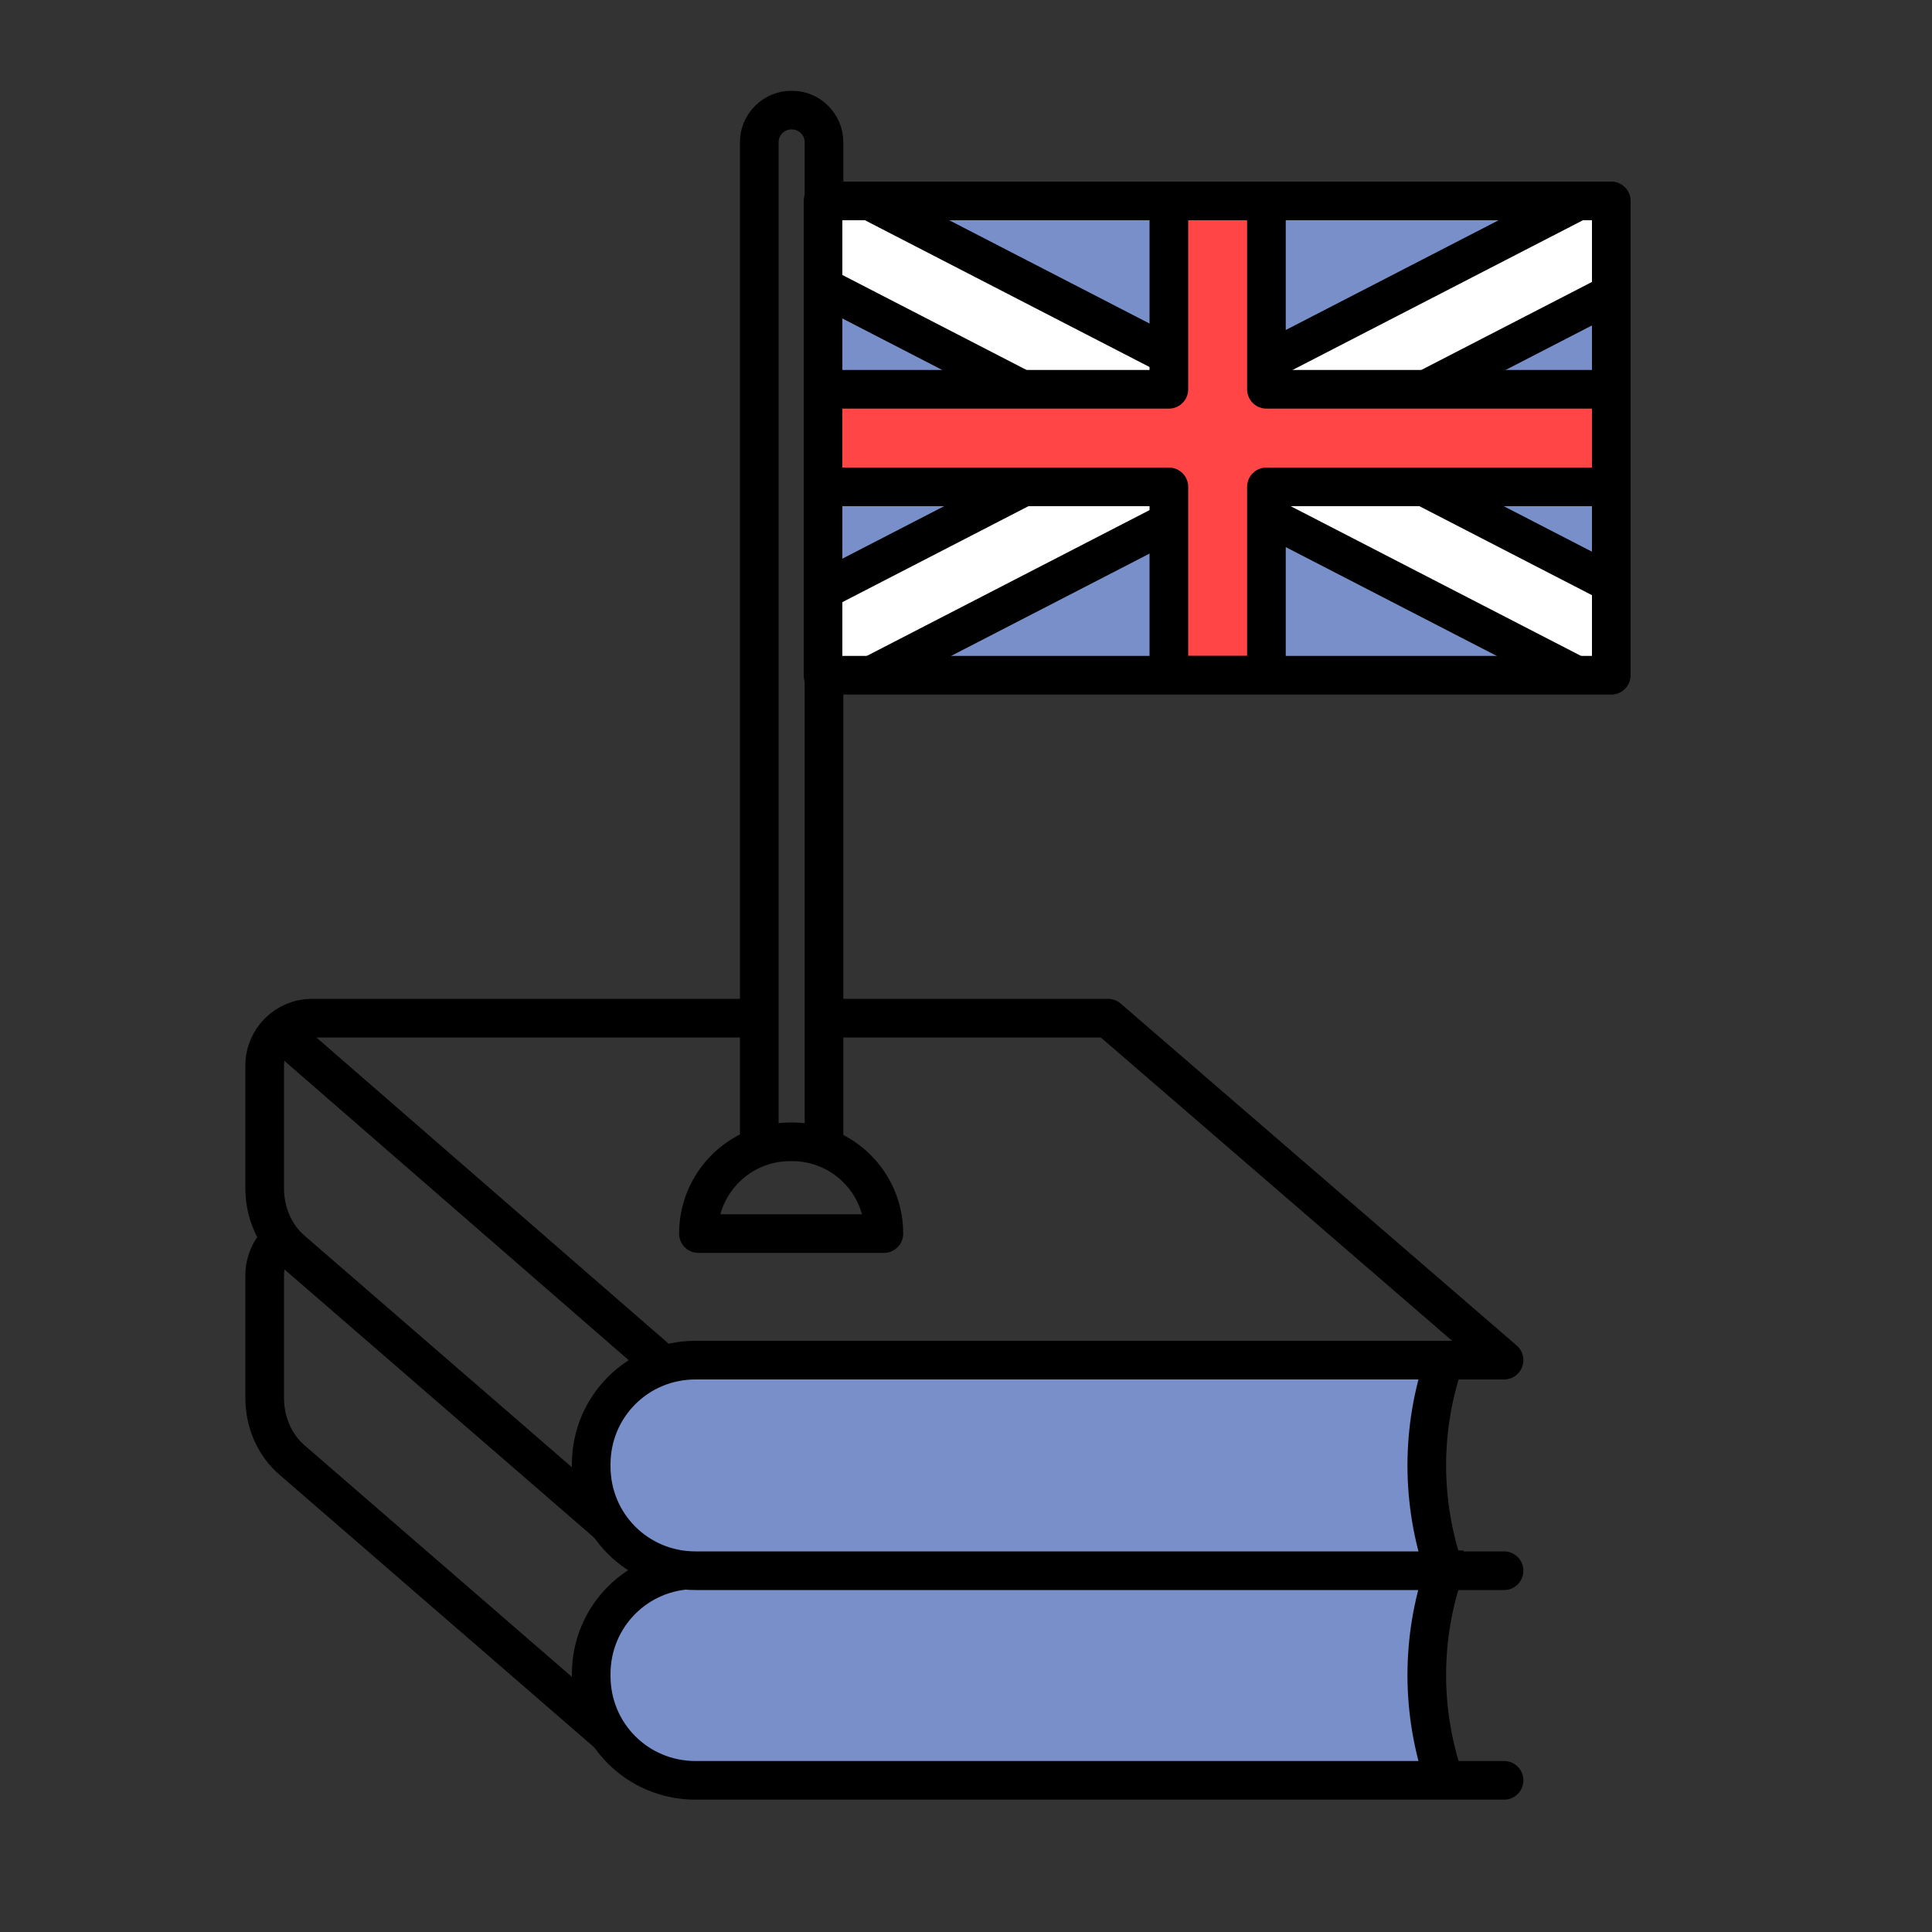 <?xml version="1.0" encoding="utf-8"?>
<!-- Generator: Adobe Illustrator 17.1.0, SVG Export Plug-In . SVG Version: 6.00 Build 0)  -->
<!DOCTYPE svg PUBLIC "-//W3C//DTD SVG 1.1//EN" "http://www.w3.org/Graphics/SVG/1.1/DTD/svg11.dtd">
<svg version="1.1" id="Слой_1" xmlns="http://www.w3.org/2000/svg" xmlns:xlink="http://www.w3.org/1999/xlink" x="0px" y="0px"
	 viewBox="0 0 200 200" enable-background="new 0 0 200 200" xml:space="preserve">
<rect x="0" y="0" width="200" height="200" fill="#333333" stroke="none"/>
<g>
	<path fill="none" stroke="#000000" stroke-width="4" stroke-linejoin="round" stroke-miterlimit="10" d="M63.2,179.7l-32.9-28.5
		c-1.9-1.6-2.9-4-2.9-6.5V132c0-1.5,0.7-2.9,1.8-3.8"/>
	<path fill="#798FC9" stroke="#000000" stroke-width="4" stroke-linecap="round" stroke-miterlimit="10" d="M155.7,184.3H72
		c-6,0-10.8-4.8-10.8-10.8v-0.2c0-6,4.8-10.8,10.8-10.8h77.5l0,0.1c-2.4,7-2.4,14.6,0,21.6l0,0.1"/>
	<line fill="none" stroke="#000000" stroke-width="4" stroke-miterlimit="10" x1="68.7" y1="141.3" x2="28.9" y2="106.7"/>
	<polyline fill="none" stroke="#000000" stroke-width="4" stroke-linejoin="round" stroke-miterlimit="10" points="85.2,105.4 
		114.7,105.4 155.7,140.8 148.4,140.8 	"/>
	<path fill="none" stroke="#000000" stroke-width="4" stroke-linejoin="round" stroke-miterlimit="10" d="M63.2,158l-32.9-28.5
		c-1.9-1.6-2.9-4-2.9-6.5v-12.7c0-2.7,2.2-4.9,4.9-4.9h46.3"/>
	<path fill="#798FC9" stroke="#000000" stroke-width="4" stroke-linecap="round" stroke-miterlimit="10" d="M155.7,162.6H72
		c-6,0-10.8-4.8-10.8-10.8v-0.2c0-6,4.8-10.8,10.8-10.8h77.5l0,0.1c-2.4,7-2.4,14.6,0,21.6l0,0.1"/>
	<path fill="none" stroke="#000000" stroke-width="4" stroke-linejoin="round" stroke-miterlimit="10" d="M78.6,118.8V14.7
		c0-1.8,1.5-3.3,3.3-3.3H82c1.8,0,3.3,1.5,3.3,3.3v104.2"/>
	<g>
		<defs>
			<rect id="SVGID_1_" x="85.2" y="20.8" width="81.6" height="49.1"/>
		</defs>
		<use xlink:href="#SVGID_1_"  overflow="visible" fill="#798FC9"/>
		<clipPath id="SVGID_2_">
			<use xlink:href="#SVGID_1_"  overflow="visible"/>
		</clipPath>
		
			<polygon clip-path="url(#SVGID_2_)" fill="#FFFFFF" stroke="#000000" stroke-width="4" stroke-linejoin="round" stroke-miterlimit="10" points="
			79.8,26.9 84.4,17.9 173.6,63.9 169,72.9 		"/>
		
			<polygon clip-path="url(#SVGID_2_)" fill="#FFFFFF" stroke="#000000" stroke-width="4" stroke-linejoin="round" stroke-miterlimit="10" points="
			173.6,26.9 169,17.9 79.8,63.9 84.4,72.9 		"/>
		
			<polygon clip-path="url(#SVGID_2_)" fill="#FF4545" stroke="#000000" stroke-width="4" stroke-linecap="round" stroke-linejoin="round" stroke-miterlimit="10" points="
			166.8,40.3 131.1,40.3 131.1,20.8 121,20.8 121,40.3 85.2,40.3 85.2,50.4 121,50.4 121,69.9 131.1,69.9 131.1,50.4 166.8,50.4 		
			"/>
		
			<use xlink:href="#SVGID_1_"  overflow="visible" fill="none" stroke="#000000" stroke-width="4" stroke-linejoin="round" stroke-miterlimit="10"/>
	</g>
	<path fill="none" stroke="#000000" stroke-width="4" stroke-linejoin="round" stroke-miterlimit="10" d="M72.3,127.7
		c0-5.2,4.2-9.5,9.5-9.5H82c5.2,0,9.5,4.2,9.5,9.5H72.3z"/>
</g>
</svg>
